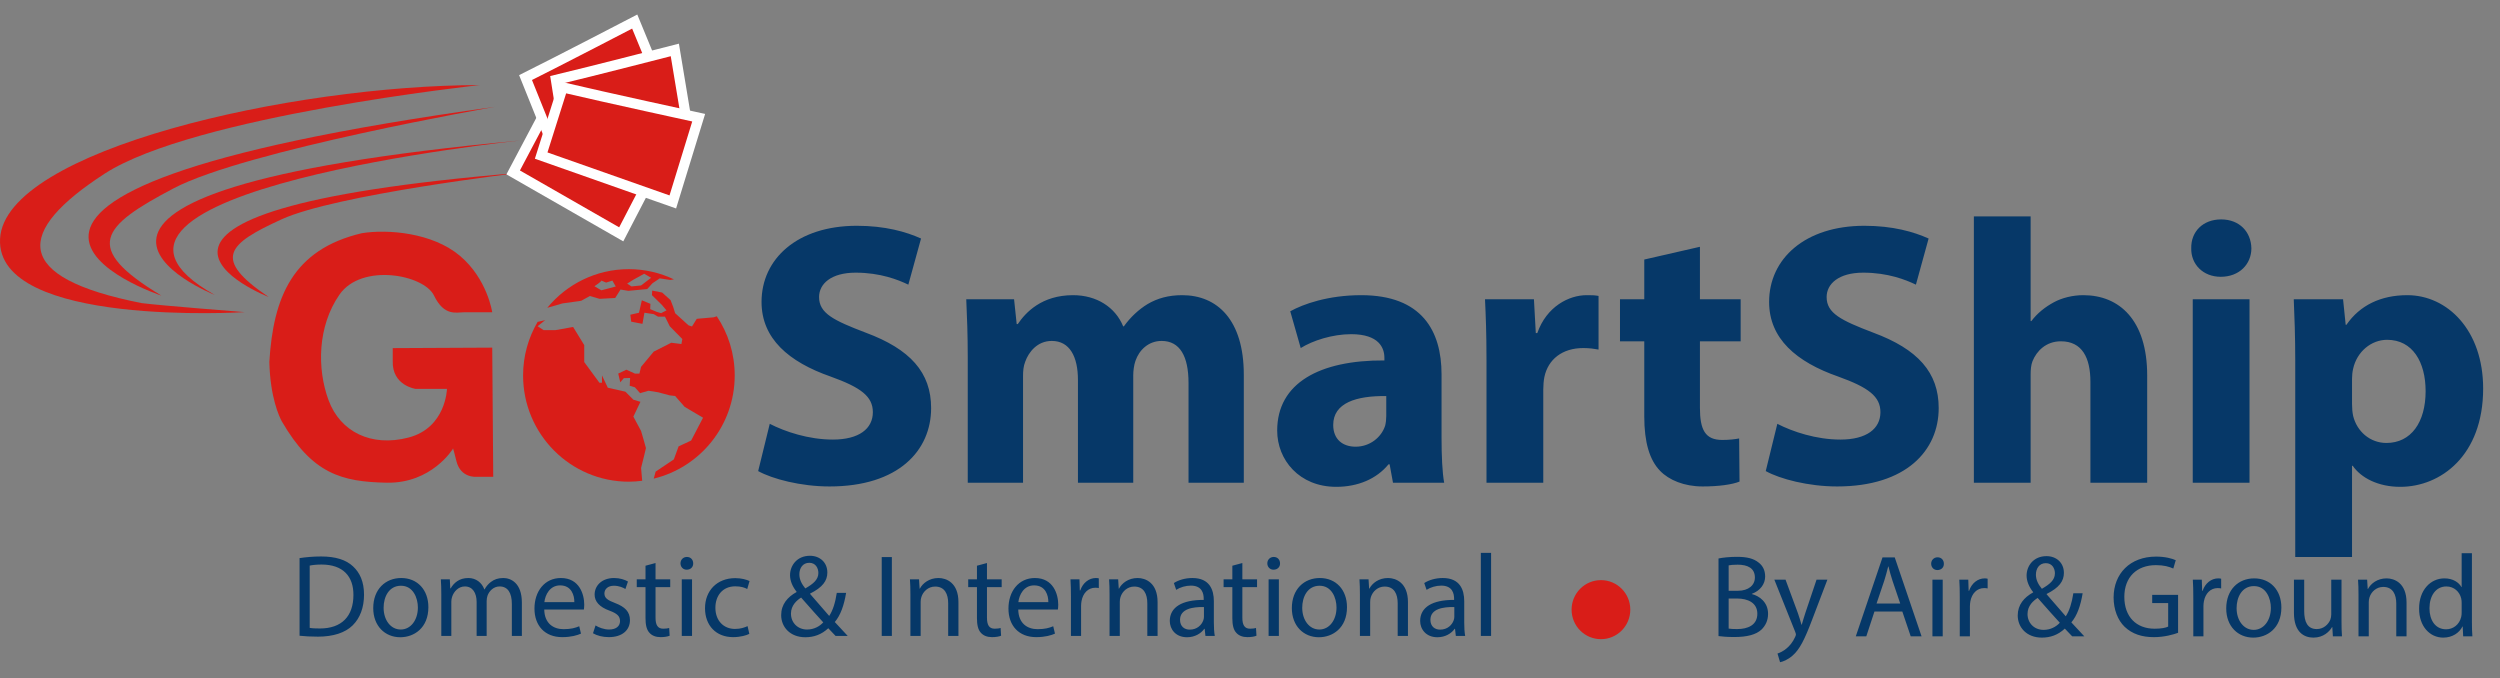 <svg width="247" height="67" viewBox="0 0 247 67" fill="none" xmlns="http://www.w3.org/2000/svg">
<rect x="0" y="0" width="247" height="67" fill="#808080" stroke="none"/>
<path d="M74.907 46.543C76.31 47.321 79.115 48.062 81.957 48.062C88.784 48.062 91.995 44.505 91.995 40.317C91.995 36.797 89.929 34.499 85.537 32.868C82.326 31.646 80.924 30.942 80.924 29.348C80.924 28.051 82.104 26.939 84.54 26.939C86.976 26.939 88.748 27.643 89.744 28.125L90.999 23.567C89.523 22.9 87.456 22.307 84.651 22.307C78.783 22.307 75.24 25.568 75.24 29.83C75.24 33.461 77.934 35.759 82.067 37.204C85.057 38.279 86.238 39.168 86.238 40.725C86.238 42.355 84.873 43.43 82.289 43.43C79.89 43.43 77.565 42.652 76.052 41.873L74.907 46.543ZM95.614 47.692H101.076V37.13C101.076 36.685 101.113 36.167 101.297 35.722C101.629 34.795 102.478 33.684 103.918 33.684C105.689 33.684 106.501 35.24 106.501 37.538V47.692H111.964V37.093C111.964 36.648 112.037 36.056 112.185 35.648C112.554 34.573 113.477 33.684 114.768 33.684C116.577 33.684 117.426 35.203 117.426 37.834V47.692H122.888V37.019C122.888 31.608 120.268 29.163 116.798 29.163C115.47 29.163 114.362 29.459 113.366 30.052C112.517 30.571 111.705 31.312 111.041 32.239H110.967C110.192 30.349 108.347 29.163 106.022 29.163C102.921 29.163 101.334 30.867 100.559 32.016H100.449L100.19 29.57H95.466C95.54 31.164 95.614 33.091 95.614 35.351V47.692ZM142.683 47.692C142.499 46.691 142.425 45.024 142.425 43.282V36.982C142.425 32.72 140.505 29.163 134.49 29.163C131.205 29.163 128.732 30.052 127.477 30.756L128.511 34.388C129.692 33.647 131.648 33.017 133.493 33.017C136.261 33.017 136.778 34.388 136.778 35.351V35.611C130.393 35.574 126.186 37.834 126.186 42.541C126.186 45.431 128.363 48.099 132.017 48.099C134.157 48.099 136.003 47.321 137.184 45.876H137.295L137.627 47.692H142.683ZM136.963 41.095C136.963 41.429 136.926 41.763 136.852 42.059C136.483 43.208 135.339 44.134 133.936 44.134C132.681 44.134 131.722 43.43 131.722 41.985C131.722 39.798 134.01 39.094 136.963 39.131V41.095ZM146.865 47.692H152.475V38.501C152.475 38.057 152.512 37.612 152.586 37.241C152.955 35.5 154.358 34.388 156.424 34.388C157.052 34.388 157.531 34.462 157.937 34.536V29.237C157.531 29.163 157.273 29.163 156.757 29.163C155.022 29.163 152.807 30.274 151.885 32.906H151.737L151.553 29.57H146.718C146.792 31.127 146.865 32.868 146.865 35.537V47.692ZM162.454 25.642V29.57H160.055V33.721H162.454V41.133C162.454 43.69 162.97 45.431 164.004 46.506C164.889 47.432 166.403 48.062 168.211 48.062C169.798 48.062 171.127 47.877 171.865 47.581L171.828 43.319C171.422 43.393 170.868 43.467 170.167 43.467C168.469 43.467 167.953 42.467 167.953 40.28V33.721H171.976V29.57H167.953V24.382L162.454 25.642ZM174.455 46.543C175.858 47.321 178.663 48.062 181.504 48.062C188.332 48.062 191.543 44.505 191.543 40.317C191.543 36.797 189.477 34.499 185.084 32.868C181.874 31.646 180.471 30.942 180.471 29.348C180.471 28.051 181.652 26.939 184.088 26.939C186.524 26.939 188.295 27.643 189.292 28.125L190.547 23.567C189.07 22.9 187.004 22.307 184.199 22.307C178.331 22.307 174.788 25.568 174.788 29.83C174.788 33.461 177.482 35.759 181.615 37.204C184.605 38.279 185.786 39.168 185.786 40.725C185.786 42.355 184.42 43.43 181.837 43.43C179.438 43.43 177.113 42.652 175.6 41.873L174.455 46.543ZM195.018 47.692H200.627V36.945C200.627 36.537 200.664 36.056 200.812 35.685C201.218 34.684 202.14 33.721 203.617 33.721C205.72 33.721 206.533 35.351 206.533 37.723V47.692H212.142V37.093C212.142 31.646 209.411 29.163 205.831 29.163C204.798 29.163 203.727 29.422 202.916 29.867C202.03 30.349 201.292 30.942 200.701 31.72H200.627V21.381H195.018V47.692ZM222.252 47.692V29.57H216.643V47.692H222.252ZM219.448 21.677C217.639 21.677 216.458 22.9 216.495 24.53C216.458 26.087 217.639 27.347 219.411 27.347C221.256 27.347 222.437 26.087 222.437 24.53C222.4 22.9 221.256 21.677 219.448 21.677ZM226.77 55.029H232.38V46.024H232.454C233.266 47.21 234.964 48.099 237.141 48.099C241.164 48.099 245.335 44.987 245.335 38.39C245.335 32.609 241.792 29.163 237.843 29.163C235.222 29.163 233.155 30.163 231.827 32.09H231.753L231.495 29.57H226.623C226.697 31.238 226.77 33.276 226.77 35.648V55.029ZM232.38 37.427C232.38 37.093 232.417 36.723 232.491 36.426C232.86 34.758 234.263 33.573 235.85 33.573C238.359 33.573 239.651 35.759 239.651 38.649C239.651 41.725 238.212 43.764 235.776 43.764C234.152 43.764 232.86 42.615 232.491 41.095C232.417 40.762 232.38 40.354 232.38 39.909V37.427Z" fill="#063868"/>
<path d="M29.596 62.81C30.103 62.867 30.702 62.902 31.416 62.902C32.925 62.902 34.123 62.509 34.849 61.78C35.575 61.063 35.966 60.022 35.966 58.75C35.966 57.489 35.563 56.587 34.872 55.951C34.192 55.315 33.167 54.979 31.727 54.979C30.933 54.979 30.207 55.049 29.596 55.141V62.81ZM30.598 55.881C30.863 55.824 31.255 55.777 31.773 55.777C33.893 55.777 34.93 56.946 34.918 58.785C34.918 60.89 33.755 62.093 31.612 62.093C31.22 62.093 30.852 62.081 30.598 62.035V55.881ZM39.64 57.108C38.097 57.108 36.876 58.206 36.876 60.08C36.876 61.85 38.039 62.96 39.548 62.96C40.896 62.96 42.324 62.058 42.324 59.988C42.324 58.276 41.241 57.108 39.64 57.108ZM39.617 57.871C40.815 57.871 41.287 59.074 41.287 60.022C41.287 61.283 40.562 62.197 39.594 62.197C38.603 62.197 37.901 61.271 37.901 60.045C37.901 58.981 38.419 57.871 39.617 57.871ZM43.601 62.833H44.591V59.456C44.591 59.282 44.614 59.108 44.672 58.958C44.834 58.449 45.294 57.94 45.928 57.94C46.7 57.94 47.091 58.588 47.091 59.479V62.833H48.082V59.375C48.082 59.19 48.116 59.004 48.162 58.866C48.335 58.368 48.784 57.94 49.361 57.94C50.178 57.94 50.57 58.588 50.57 59.664V62.833H51.561V59.536C51.561 57.593 50.466 57.108 49.729 57.108C49.199 57.108 48.83 57.246 48.496 57.501C48.266 57.674 48.047 57.917 47.874 58.23H47.851C47.609 57.57 47.034 57.108 46.273 57.108C45.352 57.108 44.834 57.605 44.522 58.137H44.488L44.442 57.235H43.555C43.589 57.697 43.601 58.172 43.601 58.75V62.833ZM57.688 60.219C57.7 60.115 57.723 59.953 57.723 59.745C57.723 58.715 57.239 57.108 55.419 57.108C53.795 57.108 52.805 58.438 52.805 60.126C52.805 61.815 53.83 62.949 55.546 62.949C56.433 62.949 57.043 62.764 57.401 62.602L57.228 61.873C56.848 62.035 56.41 62.162 55.684 62.162C54.671 62.162 53.795 61.595 53.772 60.219H57.688ZM53.784 59.49C53.864 58.785 54.313 57.836 55.339 57.836C56.479 57.836 56.755 58.843 56.744 59.49H53.784ZM58.587 62.567C58.978 62.798 59.543 62.949 60.153 62.949C61.478 62.949 62.239 62.255 62.239 61.271C62.239 60.439 61.743 59.953 60.776 59.583C60.05 59.305 59.716 59.097 59.716 58.634C59.716 58.218 60.05 57.871 60.649 57.871C61.167 57.871 61.571 58.056 61.789 58.195L62.043 57.455C61.732 57.269 61.236 57.108 60.672 57.108C59.474 57.108 58.748 57.848 58.748 58.75C58.748 59.421 59.22 59.976 60.223 60.334C60.971 60.612 61.259 60.878 61.259 61.364C61.259 61.827 60.914 62.197 60.177 62.197C59.67 62.197 59.14 61.989 58.84 61.792L58.587 62.567ZM63.776 55.893V57.235H62.912V58.01H63.776V61.063C63.776 61.722 63.88 62.22 64.168 62.521C64.409 62.798 64.79 62.949 65.262 62.949C65.654 62.949 65.965 62.891 66.161 62.81L66.115 62.046C65.988 62.081 65.792 62.116 65.527 62.116C64.963 62.116 64.767 61.722 64.767 61.029V58.01H66.218V57.235H64.767V55.627L63.776 55.893ZM68.373 62.833V57.235H67.359V62.833H68.373ZM67.866 55.026C67.497 55.026 67.233 55.303 67.233 55.662C67.233 56.009 67.486 56.286 67.843 56.286C68.246 56.286 68.5 56.009 68.488 55.662C68.488 55.303 68.246 55.026 67.866 55.026ZM73.86 61.861C73.573 61.989 73.192 62.139 72.616 62.139C71.511 62.139 70.681 61.341 70.681 60.045C70.681 58.877 71.372 57.929 72.651 57.929C73.204 57.929 73.584 58.056 73.826 58.195L74.056 57.408C73.78 57.269 73.25 57.119 72.651 57.119C70.831 57.119 69.656 58.368 69.656 60.092C69.656 61.804 70.75 62.949 72.432 62.949C73.181 62.949 73.768 62.763 74.033 62.625L73.86 61.861ZM83.757 62.833C83.296 62.336 82.893 61.896 82.478 61.456C83.055 60.774 83.389 59.803 83.596 58.577H82.674C82.525 59.56 82.283 60.312 81.925 60.855C81.43 60.3 80.693 59.444 80.037 58.681V58.646C81.269 58.033 81.742 57.385 81.742 56.564C81.742 55.558 80.992 54.91 80.025 54.91C78.735 54.91 78.055 55.881 78.055 56.83C78.055 57.385 78.297 57.952 78.7 58.461V58.495C77.813 58.981 77.18 59.71 77.18 60.774C77.18 61.942 78.055 62.96 79.564 62.96C80.417 62.96 81.165 62.694 81.833 62.069C82.133 62.393 82.34 62.613 82.559 62.833H83.757ZM79.737 62.197C78.804 62.197 78.147 61.514 78.147 60.624C78.147 59.803 78.735 59.305 79.15 59.039C80.014 60.034 80.877 60.982 81.338 61.491C80.97 61.896 80.405 62.197 79.737 62.197ZM79.956 55.604C80.59 55.604 80.855 56.136 80.855 56.61C80.855 57.27 80.348 57.686 79.564 58.137C79.23 57.721 78.977 57.293 78.977 56.737C78.977 56.136 79.311 55.604 79.956 55.604ZM87.114 55.037V62.833H88.116V55.037H87.114ZM89.948 62.833H90.961V59.467C90.961 59.294 90.984 59.12 91.031 58.993C91.204 58.426 91.722 57.952 92.39 57.952C93.346 57.952 93.68 58.704 93.68 59.606V62.833H94.694V59.49C94.694 57.57 93.496 57.108 92.724 57.108C91.802 57.108 91.157 57.628 90.881 58.16H90.858L90.8 57.235H89.902C89.936 57.697 89.948 58.172 89.948 58.75V62.833ZM96.523 55.893V57.235H95.659V58.01H96.523V61.063C96.523 61.722 96.626 62.22 96.914 62.521C97.156 62.798 97.536 62.949 98.008 62.949C98.4 62.949 98.712 62.891 98.907 62.81L98.861 62.046C98.734 62.081 98.539 62.116 98.274 62.116C97.709 62.116 97.513 61.722 97.513 61.029V58.01H98.965V57.235H97.513V55.627L96.523 55.893ZM104.519 60.219C104.531 60.115 104.554 59.953 104.554 59.745C104.554 58.715 104.07 57.108 102.25 57.108C100.626 57.108 99.635 58.438 99.635 60.126C99.635 61.815 100.66 62.949 102.377 62.949C103.264 62.949 103.874 62.764 104.231 62.602L104.059 61.873C103.678 62.035 103.241 62.162 102.515 62.162C101.501 62.162 100.626 61.595 100.603 60.219H104.519ZM100.614 59.49C100.695 58.785 101.144 57.836 102.17 57.836C103.31 57.836 103.586 58.843 103.575 59.49H100.614ZM105.809 62.833H106.811V59.849C106.811 59.675 106.835 59.513 106.857 59.375C106.996 58.611 107.503 58.068 108.217 58.068C108.355 58.068 108.458 58.079 108.562 58.102V57.142C108.47 57.119 108.39 57.108 108.274 57.108C107.595 57.108 106.984 57.582 106.731 58.334H106.684L106.65 57.235H105.763C105.798 57.755 105.809 58.322 105.809 58.981V62.833ZM109.623 62.833H110.636V59.467C110.636 59.294 110.659 59.12 110.705 58.993C110.878 58.426 111.397 57.952 112.065 57.952C113.021 57.952 113.355 58.704 113.355 59.606V62.833H114.369V59.49C114.369 57.57 113.171 57.108 112.399 57.108C111.477 57.108 110.832 57.628 110.556 58.16H110.533L110.475 57.235H109.577C109.611 57.697 109.623 58.172 109.623 58.75V62.833ZM120.021 62.833C119.952 62.451 119.929 61.977 119.929 61.491V59.398C119.929 58.276 119.514 57.108 117.809 57.108C117.107 57.108 116.438 57.304 115.978 57.605L116.208 58.276C116.6 58.021 117.141 57.859 117.659 57.859C118.8 57.859 118.926 58.692 118.926 59.155V59.271C116.772 59.259 115.575 59.999 115.575 61.352C115.575 62.162 116.15 62.96 117.279 62.96C118.074 62.96 118.673 62.567 118.984 62.127H119.019L119.099 62.833H120.021ZM118.95 60.947C118.95 61.052 118.926 61.167 118.892 61.271C118.731 61.745 118.27 62.208 117.544 62.208C117.026 62.208 116.588 61.896 116.588 61.237C116.588 60.149 117.844 59.953 118.95 59.976V60.947ZM121.755 55.893V57.235H120.891V58.01H121.755V61.063C121.755 61.722 121.858 62.22 122.146 62.521C122.389 62.798 122.769 62.949 123.241 62.949C123.632 62.949 123.943 62.891 124.139 62.81L124.093 62.046C123.966 62.081 123.771 62.116 123.506 62.116C122.941 62.116 122.745 61.722 122.745 61.029V58.01H124.197V57.235H122.745V55.627L121.755 55.893ZM126.352 62.833V57.235H125.338V62.833H126.352ZM125.845 55.026C125.476 55.026 125.211 55.303 125.211 55.662C125.211 56.009 125.465 56.286 125.822 56.286C126.225 56.286 126.478 56.009 126.467 55.662C126.467 55.303 126.225 55.026 125.845 55.026ZM130.399 57.108C128.855 57.108 127.634 58.206 127.634 60.08C127.634 61.85 128.798 62.96 130.307 62.96C131.655 62.96 133.083 62.058 133.083 59.988C133.083 58.276 132 57.108 130.399 57.108ZM130.376 57.871C131.574 57.871 132.047 59.074 132.047 60.022C132.047 61.283 131.321 62.197 130.353 62.197C129.362 62.197 128.66 61.271 128.66 60.045C128.66 58.981 129.178 57.871 130.376 57.871ZM134.36 62.833H135.373V59.467C135.373 59.294 135.397 59.12 135.443 58.993C135.616 58.426 136.134 57.952 136.802 57.952C137.758 57.952 138.092 58.704 138.092 59.606V62.833H139.106V59.49C139.106 57.57 137.908 57.108 137.136 57.108C136.214 57.108 135.569 57.628 135.293 58.16H135.27L135.212 57.235H134.314C134.348 57.697 134.36 58.172 134.36 58.75V62.833ZM144.758 62.833C144.689 62.451 144.666 61.977 144.666 61.491V59.398C144.666 58.276 144.251 57.108 142.546 57.108C141.844 57.108 141.176 57.304 140.715 57.605L140.945 58.276C141.337 58.021 141.878 57.859 142.397 57.859C143.537 57.859 143.664 58.692 143.664 59.155V59.271C141.51 59.259 140.311 59.999 140.311 61.352C140.311 62.162 140.888 62.96 142.017 62.96C142.811 62.96 143.41 62.567 143.721 62.127H143.756L143.837 62.833H144.758ZM143.687 60.947C143.687 61.052 143.664 61.167 143.629 61.271C143.468 61.745 143.007 62.208 142.282 62.208C141.763 62.208 141.325 61.896 141.325 61.237C141.325 60.149 142.581 59.953 143.687 59.976V60.947ZM146.307 62.833H147.32V54.621H146.307V62.833Z" fill="#063868"/>
<path d="M158.174 63.15C159.775 63.15 161.074 61.844 161.074 60.233C161.074 58.622 159.775 57.316 158.174 57.316C156.571 57.316 155.273 58.622 155.273 60.233C155.273 61.844 156.571 63.15 158.174 63.15Z" fill="#D91D18"/>
<path d="M169.789 62.845C170.123 62.892 170.653 62.938 171.344 62.938C172.611 62.938 173.487 62.706 174.028 62.209C174.42 61.828 174.685 61.319 174.685 60.648C174.685 59.491 173.821 58.878 173.084 58.693V58.67C173.901 58.369 174.397 57.71 174.397 56.958C174.397 56.345 174.155 55.883 173.752 55.582C173.268 55.188 172.623 55.015 171.62 55.015C170.918 55.015 170.226 55.084 169.789 55.177V62.845ZM170.791 55.859C170.952 55.825 171.217 55.79 171.678 55.79C172.692 55.79 173.383 56.149 173.383 57.062C173.383 57.814 172.761 58.369 171.701 58.369H170.791V55.859ZM170.791 59.133H171.62C172.715 59.133 173.625 59.572 173.625 60.636C173.625 61.77 172.669 62.152 171.632 62.152C171.275 62.152 170.987 62.14 170.791 62.105V59.133ZM175.305 57.271L177.367 62.429C177.413 62.556 177.437 62.637 177.437 62.695C177.437 62.753 177.402 62.834 177.356 62.938C177.126 63.458 176.78 63.852 176.504 64.071C176.204 64.326 175.87 64.488 175.617 64.569L175.87 65.425C176.124 65.378 176.619 65.205 177.114 64.765C177.805 64.164 178.3 63.181 179.026 61.261L180.547 57.271H179.475L178.37 60.555C178.231 60.96 178.116 61.388 178.013 61.723H177.989C177.897 61.388 177.759 60.949 177.632 60.578L176.411 57.271H175.305ZM187.949 60.417L188.779 62.869H189.85L187.201 55.073H185.991L183.353 62.869H184.39L185.196 60.417H187.949ZM185.403 59.63L186.164 57.375C186.314 56.9 186.44 56.426 186.555 55.964H186.578C186.694 56.414 186.809 56.877 186.982 57.386L187.742 59.63H185.403ZM191.939 62.869V57.271H190.925V62.869H191.939ZM191.432 55.061C191.064 55.061 190.799 55.339 190.799 55.697C190.799 56.044 191.052 56.322 191.409 56.322C191.812 56.322 192.066 56.044 192.054 55.697C192.054 55.339 191.812 55.061 191.432 55.061ZM193.625 62.869H194.628V59.884C194.628 59.711 194.65 59.549 194.674 59.41C194.812 58.647 195.319 58.103 196.033 58.103C196.171 58.103 196.275 58.115 196.378 58.138V57.178C196.286 57.155 196.206 57.143 196.09 57.143C195.411 57.143 194.8 57.617 194.547 58.369H194.501L194.466 57.271H193.579C193.614 57.791 193.625 58.358 193.625 59.017V62.869ZM205.929 62.869C205.468 62.371 205.065 61.932 204.65 61.492C205.226 60.81 205.56 59.838 205.767 58.612H204.846C204.696 59.595 204.454 60.347 204.097 60.891C203.602 60.336 202.864 59.48 202.208 58.716V58.682C203.44 58.069 203.913 57.421 203.913 56.599C203.913 55.593 203.164 54.946 202.196 54.946C200.906 54.946 200.227 55.917 200.227 56.866C200.227 57.421 200.469 57.988 200.872 58.497V58.531C199.985 59.017 199.351 59.745 199.351 60.81C199.351 61.978 200.227 62.996 201.736 62.996C202.588 62.996 203.337 62.73 204.005 62.105C204.304 62.429 204.512 62.649 204.731 62.869H205.929ZM201.908 62.232C200.975 62.232 200.319 61.55 200.319 60.659C200.319 59.838 200.906 59.341 201.321 59.075C202.185 60.069 203.049 61.018 203.51 61.527C203.141 61.932 202.576 62.232 201.908 62.232ZM202.127 55.64C202.761 55.64 203.026 56.172 203.026 56.646C203.026 57.305 202.519 57.721 201.736 58.173C201.402 57.756 201.148 57.328 201.148 56.773C201.148 56.172 201.482 55.64 202.127 55.64ZM215.195 58.774H212.637V59.584H214.215V61.908C213.985 62.024 213.536 62.117 212.879 62.117C211.071 62.117 209.884 60.949 209.884 58.971C209.884 57.016 211.117 55.836 213.006 55.836C213.789 55.836 214.308 55.986 214.722 56.172L214.964 55.35C214.63 55.188 213.927 54.992 213.029 54.992C210.426 54.992 208.836 56.692 208.824 59.017C208.824 60.231 209.239 61.272 209.907 61.92C210.667 62.649 211.635 62.95 212.81 62.95C213.858 62.95 214.745 62.684 215.195 62.521V58.774ZM216.698 62.869H217.7V59.884C217.7 59.711 217.723 59.549 217.746 59.41C217.884 58.647 218.391 58.103 219.105 58.103C219.243 58.103 219.347 58.115 219.451 58.138V57.178C219.358 57.155 219.278 57.143 219.163 57.143C218.483 57.143 217.872 57.617 217.619 58.369H217.573L217.538 57.271H216.651C216.686 57.791 216.698 58.358 216.698 59.017V62.869ZM222.715 57.143C221.172 57.143 219.951 58.242 219.951 60.116C219.951 61.885 221.114 62.996 222.623 62.996C223.971 62.996 225.399 62.093 225.399 60.023C225.399 58.312 224.316 57.143 222.715 57.143ZM222.692 57.907C223.89 57.907 224.362 59.11 224.362 60.058C224.362 61.319 223.636 62.232 222.669 62.232C221.678 62.232 220.976 61.307 220.976 60.081C220.976 59.017 221.494 57.907 222.692 57.907ZM231.341 57.271H230.327V60.706C230.327 60.891 230.293 61.076 230.235 61.226C230.051 61.677 229.578 62.152 228.899 62.152C227.977 62.152 227.655 61.434 227.655 60.37V57.271H226.641V60.544C226.641 62.51 227.689 62.996 228.565 62.996C229.556 62.996 230.143 62.406 230.408 61.955H230.431L230.489 62.869H231.387C231.352 62.429 231.341 61.92 231.341 61.342V57.271ZM233.02 62.869H234.034V59.503C234.034 59.329 234.057 59.156 234.103 59.029C234.276 58.462 234.794 57.988 235.462 57.988C236.418 57.988 236.752 58.739 236.752 59.642V62.869H237.766V59.526C237.766 57.606 236.568 57.143 235.797 57.143C234.875 57.143 234.23 57.664 233.953 58.196H233.93L233.872 57.271H232.974C233.009 57.733 233.02 58.207 233.02 58.786V62.869ZM243.211 54.657V57.999H243.188C242.935 57.548 242.359 57.143 241.506 57.143C240.147 57.143 238.995 58.288 239.007 60.151C239.007 61.851 240.043 62.996 241.391 62.996C242.301 62.996 242.981 62.521 243.292 61.897H243.315L243.361 62.869H244.271C244.237 62.487 244.225 61.92 244.225 61.423V54.657H243.211ZM243.211 60.521C243.211 60.682 243.2 60.821 243.165 60.96C242.981 61.723 242.359 62.175 241.679 62.175C240.585 62.175 240.032 61.238 240.032 60.104C240.032 58.867 240.654 57.941 241.702 57.941C242.463 57.941 243.015 58.473 243.165 59.121C243.2 59.248 243.211 59.422 243.211 59.549V60.521Z" fill="#063868"/>
<path d="M48.633 34.345L38.802 34.394V35.656C38.718 38.102 41.063 38.422 41.063 38.422H44.16C44.16 38.422 44.075 42.253 40.375 43.226C36.674 44.199 33.61 42.654 32.461 39.538C31.311 36.423 31.368 32.24 33.542 29.105C35.717 25.97 41.875 27.118 42.881 29.202C43.888 31.286 45.1 30.849 45.88 30.852C46.659 30.855 48.632 30.852 48.632 30.852C48.632 30.852 48.154 27.561 45.437 25.271C42.721 22.982 38.313 22.628 35.754 23.039C28.902 24.651 26.998 29.378 26.611 35.753C26.691 39.251 27.587 41.16 27.84 41.625C30.847 46.815 33.759 47.607 38.211 47.691C42.663 47.774 44.749 44.342 44.749 44.342C44.749 44.342 44.672 43.855 45.093 45.555C45.513 47.256 47.059 47.108 47.059 47.108H48.731L48.633 34.345Z" fill="#D91D18"/>
<path d="M10.337 17.16C19.137 11.457 47.399 8.407 47.399 8.407C28.86 8.415 0.46 14.814 0.006 23.594C-0.448 32.374 24.177 30.838 24.177 30.838C24.177 30.838 15.836 30.187 13.993 29.947C1.096 27.403 1.536 22.863 10.337 17.16Z" fill="#D91D18"/>
<path d="M51.348 13.886C-4.162 19.038 21.213 29.137 21.213 29.137C3.044 18.916 51.348 13.886 51.348 13.886Z" fill="#D91D18"/>
<path d="M17.144 18.612C24.26 14.862 48.873 10.559 48.873 10.559C-14.199 19.28 15.95 29.208 15.95 29.208C8.046 24.451 10.027 22.361 17.144 18.612Z" fill="#D91D18"/>
<path d="M27.826 21.667C33.179 19.22 51.352 17.071 51.352 17.071C4.872 20.898 26.537 29.34 26.537 29.34C20.942 25.557 22.473 24.114 27.826 21.667Z" fill="#D91D18"/>
<path d="M70.82 31.25L70.507 31.35L68.841 31.499L68.371 32.253L68.029 32.145L66.703 30.944L66.51 30.32L66.253 29.654L65.419 28.903L64.436 28.71L64.413 29.162L65.377 30.106L65.848 30.663L65.318 30.941L64.886 30.813L64.24 30.543L64.262 30.019L63.414 29.669L63.132 30.899L62.277 31.094L62.362 31.781L63.476 31.996L63.669 30.899L64.588 31.036L65.015 31.287H65.701L66.17 32.231L67.414 33.498L67.322 33.99L66.319 33.863L64.586 34.742L63.337 36.245L63.175 36.911H62.726L61.892 36.525L61.081 36.911L61.282 37.771L61.635 37.362L62.256 37.343L62.213 38.114L62.726 38.266L63.24 38.844L64.078 38.607L65.035 38.759L66.147 39.059L66.702 39.124L67.644 40.198L69.46 41.27L68.285 43.525L67.045 44.103L66.574 45.391L64.779 46.593L64.588 47.288C69.177 46.178 72.589 42.04 72.589 37.093C72.59 34.93 71.937 32.919 70.82 31.25Z" fill="#D91D18"/>
<path d="M63.337 42.579L62.577 41.162L63.275 39.7L62.577 39.49L61.791 38.699L60.053 38.307L59.476 37.093V37.813H59.221L57.723 35.773V34.098L56.624 32.304L54.881 32.617H53.706L53.114 32.228L53.868 31.627L53.116 31.802C52.209 33.356 51.681 35.16 51.681 37.093C51.681 42.89 56.361 47.592 62.136 47.592C62.58 47.592 63.016 47.553 63.448 47.5L63.339 46.228C63.339 46.228 63.819 44.339 63.819 44.275C63.817 44.21 63.337 42.579 63.337 42.579Z" fill="#D91D18"/>
<path d="M55.565 29.978L57.423 29.718L58.279 29.247L59.242 29.525L60.781 29.44L61.308 28.607L62.078 28.735L63.944 28.559L64.46 27.989L65.184 27.503L66.212 27.658L66.586 27.601C65.234 26.962 63.729 26.592 62.135 26.592C58.89 26.592 55.988 28.078 54.072 30.41H54.077L55.565 29.978ZM62.577 27.636L63.645 27.046L64.33 27.444L63.337 28.203L62.39 28.298L61.963 28.02L62.577 27.636ZM59.414 27.722L59.886 27.92L60.502 27.722L60.839 28.308L59.414 28.683L58.729 28.281C58.728 28.281 59.399 27.848 59.414 27.722Z" fill="#D91D18"/>
<path d="M64.952 16.263C64.952 16.263 57.05 12.96 53.647 11.468L50.701 17.035L61.377 23.153L64.952 16.263Z" fill="#D91D18" stroke="white"/>
<path d="M62.71 2.13C62.71 2.13 55.208 6.029 51.924 7.665L54.245 13.434L65.627 9.216L62.71 2.13Z" fill="#D91D18" stroke="white"/>
<path d="M66.673 4.933C66.673 4.933 58.49 7.041 54.924 7.893L55.894 14.039L67.929 12.497L66.673 4.933Z" fill="#D91D18" stroke="white"/>
<path d="M69.029 11.629C69.029 11.629 59.651 9.589 55.597 8.633L53.468 15.371L66.473 19.952L69.029 11.629Z" fill="#D91D18" stroke="white"/>
</svg>
